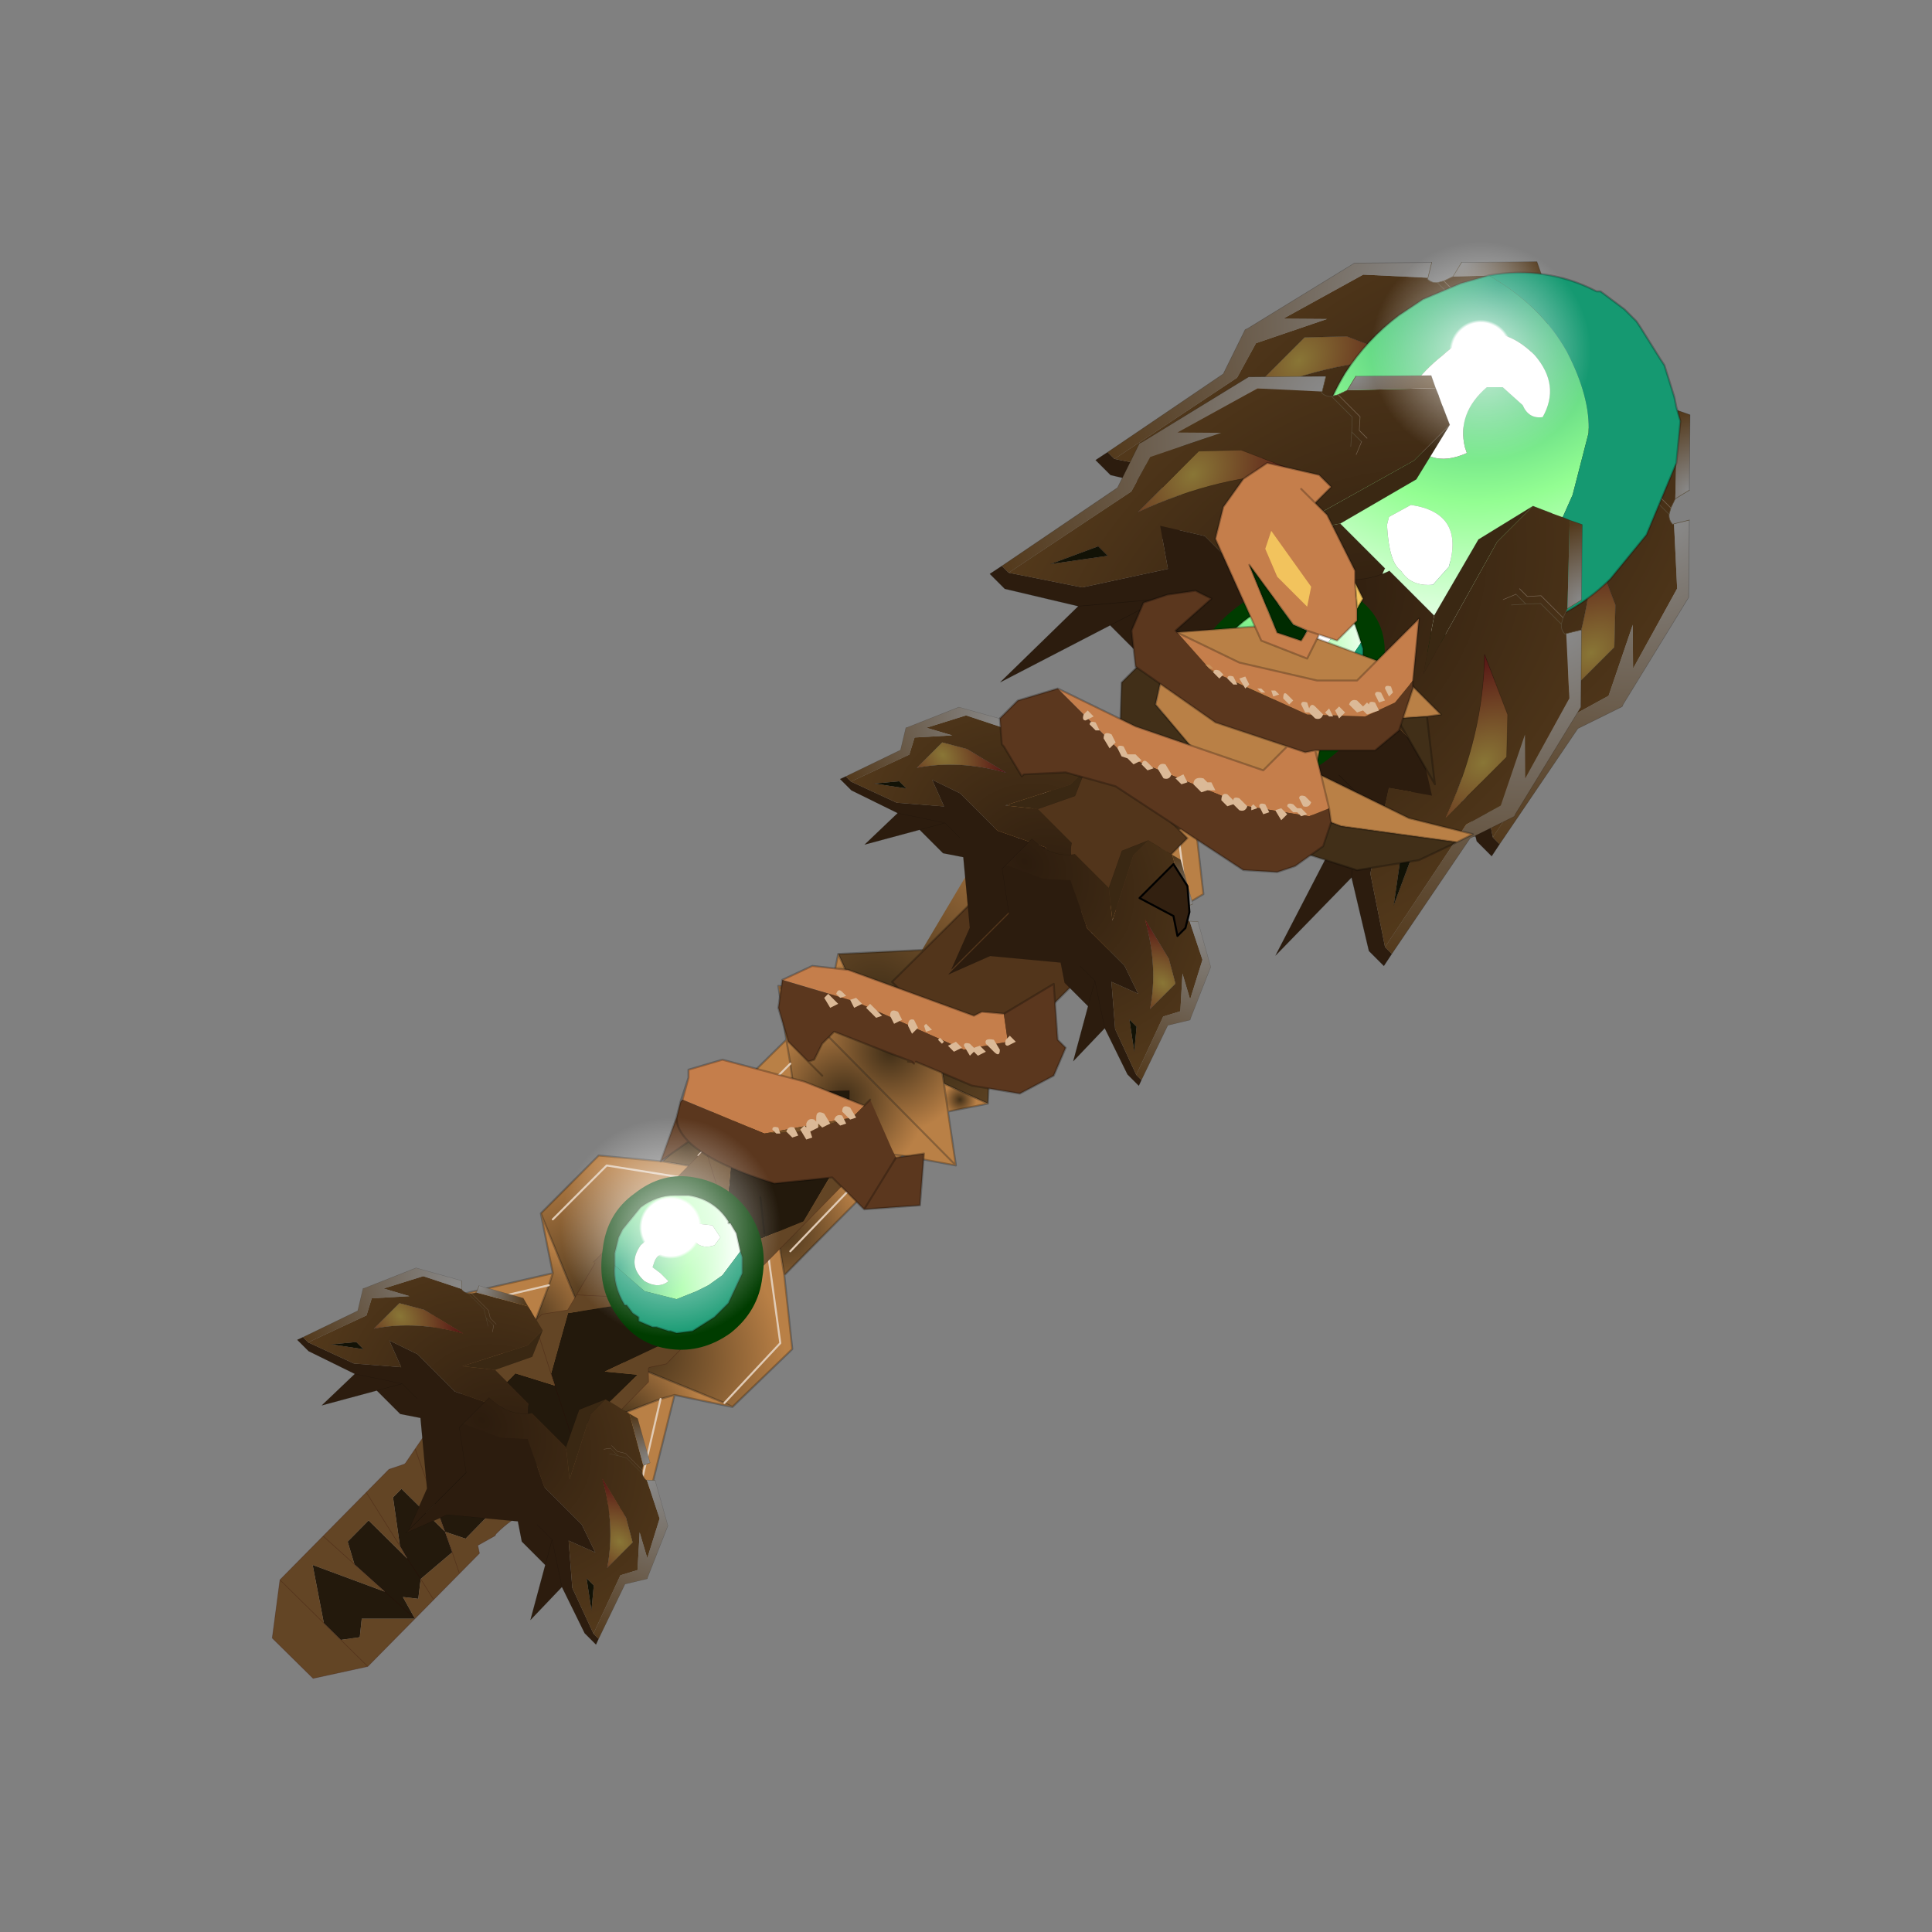<?xml version="1.0" encoding="UTF-8" standalone="no"?>
<svg xmlns:xlink="http://www.w3.org/1999/xlink" height="440.0px" width="440.0px" xmlns="http://www.w3.org/2000/svg">
  <rect width="100%" height="100%" fill="#808080" stroke="none"/>
  <g transform="matrix(10.0, 0.0, 0.0, 10.0, 0.0, 0.0)">
    <use height="44.0" transform="matrix(0.909, 0.0, 0.0, 0.909, 2.0, 2.0)" width="44.0" xlink:href="#sprite0"/>
  </g>
  <defs>
    <g id="sprite0" transform="matrix(1.0, 0.0, 0.0, 1.0, 0.0, 0.0)">
      <use height="44.0" transform="matrix(1.0, 0.0, 0.0, 1.0, 0.0, 0.0)" width="44.0" xlink:href="#shape0"/>
      <use height="62.75" transform="matrix(0.137, 0.137, -0.166, 0.166, 32.926, 10.195)" width="10.1" xlink:href="#shape1"/>
      <use height="45.7" transform="matrix(0.17, 0.17, -0.227, 0.227, 33.264, 1.314)" width="34.35" xlink:href="#shape2"/>
      <use height="45.7" transform="matrix(-0.17, -0.17, -0.227, 0.227, 43.186, 11.236)" width="34.35" xlink:href="#shape2"/>
      <use height="13.3" transform="matrix(0.308, 0.308, -0.308, 0.308, 33.151, 8.542)" width="9.95" xlink:href="#shape3"/>
      <use height="9.15" transform="matrix(1.0, 0.0, 0.0, 1.0, 30.7, 4.65)" width="9.2" xlink:href="#shape4"/>
      <use height="62.75" transform="matrix(0.137, 0.137, -0.166, 0.166, 30.275, 12.946)" width="10.1" xlink:href="#shape1"/>
      <use height="45.7" transform="matrix(0.17, 0.17, -0.227, 0.227, 30.614, 4.165)" width="34.35" xlink:href="#shape2"/>
      <use height="45.7" transform="matrix(-0.17, -0.17, -0.227, 0.227, 40.485, 13.986)" width="34.35" xlink:href="#shape2"/>
      <use height="12.35" transform="matrix(1.0, 0.0, 0.0, 1.0, 20.15, 12.35)" width="12.35" xlink:href="#shape5"/>
      <use height="62.75" transform="matrix(0.218, 0.215, -0.223, 0.226, 17.981, 24.036)" width="10.1" xlink:href="#shape1"/>
      <use height="4.35" transform="matrix(1.0, 0.0, 0.0, 1.0, 12.85, 27.25)" width="4.1" xlink:href="#shape6"/>
      <use height="45.7" transform="matrix(0.129, 0.129, -0.095, 0.095, 22.201, 13.965)" width="34.35" xlink:href="#shape2"/>
      <use height="45.7" transform="matrix(-0.129, -0.129, -0.095, 0.095, 29.685, 21.649)" width="34.35" xlink:href="#shape2"/>
      <use height="22.85" transform="matrix(1.0, 0.0, 0.0, 1.0, 12.7, 8.75)" width="22.85" xlink:href="#shape7"/>
      <use height="45.7" transform="matrix(0.129, 0.129, -0.095, 0.095, 8.601, 28.015)" width="34.35" xlink:href="#shape2"/>
      <use height="45.7" transform="matrix(-0.129, -0.129, -0.095, 0.095, 16.085, 35.649)" width="34.35" xlink:href="#shape2"/>
      <use height="28.05" transform="matrix(1.0, 0.0, 0.0, 1.0, 11.6, 3.55)" width="26.25" xlink:href="#shape8"/>
    </g>
    <g id="shape0" transform="matrix(1.0, 0.0, 0.0, 1.0, 0.0, 0.0)">
      <path d="M44.0 44.0 L0.0 44.0 0.0 0.0 44.0 0.0 44.0 44.0" fill="#43adca" fill-opacity="0.0" fill-rule="evenodd" stroke="none"/>
      <path d="M33.6 10.6 Q34.4 11.45 34.55 12.55 34.65 13.6 33.9 14.35 L32.9 14.9 32.15 14.95 Q31.05 14.8 30.2 14.0 29.4 13.15 29.25 12.05 L29.3 11.35 Q29.45 10.7 29.85 10.3 30.6 9.55 31.7 9.65 32.75 9.8 33.6 10.6" fill="url(#gradient0)" fill-rule="evenodd" stroke="none"/>
      <path d="M30.05 16.5 L32.35 17.4 33.65 16.25 34.8 18.75 31.0 18.3 30.05 16.5" fill="url(#gradient1)" fill-rule="evenodd" stroke="none"/>
      <path d="M33.65 16.25 L32.35 17.4 30.05 16.5 31.45 15.1 33.65 16.25" fill="url(#gradient2)" fill-rule="evenodd" stroke="none"/>
      <path d="M26.9 16.65 L26.8 16.35 26.85 15.95 27.0 15.75 Q27.2 15.45 27.6 15.55 28.0 15.6 28.3 15.95 L28.7 16.65 Q28.8 17.05 28.55 17.3 L28.3 17.45 27.9 17.5 27.6 17.35 27.2 17.05 26.9 16.65" fill="url(#gradient3)" fill-rule="evenodd" stroke="none"/>
      <path d="M20.65 23.6 L27.0 17.25 27.35 17.65 27.7 18.0 27.95 20.2 22.65 23.35 22.55 25.45 21.45 24.95 21.35 24.3 20.65 23.6 M22.65 22.8 L27.45 19.7 27.25 18.2 27.45 19.7 22.65 22.8" fill="url(#gradient4)" fill-rule="evenodd" stroke="none"/>
      <path d="M27.0 17.25 L26.65 16.9 26.9 16.65 27.2 17.05 27.6 17.35 27.35 17.65 27.0 17.25" fill="url(#gradient5)" fill-rule="evenodd" stroke="none"/>
      <path d="M25.2 16.45 L26.25 16.55 26.65 16.9 27.0 17.25 20.65 23.6 20.0 22.9 19.3 22.8 18.8 21.7 20.9 21.6 24.05 16.3 25.2 16.45 M26.25 17.0 L24.4 16.9 21.65 21.7 24.4 16.9 26.25 17.0" fill="url(#gradient6)" fill-rule="evenodd" stroke="none"/>
      <path d="M19.3 22.8 L20.0 22.9 20.65 23.6 21.35 24.3 21.45 24.95 21.55 25.65 21.75 27.0 17.3 22.5 18.6 22.7 19.3 22.8" fill="url(#gradient7)" fill-rule="evenodd" stroke="none"/>
      <path d="M18.8 21.7 L19.3 22.8 18.6 22.7 18.8 21.7" fill="url(#gradient8)" fill-rule="evenodd" stroke="none"/>
      <path d="M21.75 27.0 L20.4 26.75 19.95 26.7 19.05 26.55 18.45 25.95 17.7 25.2 17.6 24.45 17.5 23.85 17.3 22.5 21.75 27.0" fill="url(#gradient9)" fill-rule="evenodd" stroke="none"/>
      <path d="M14.4 26.9 L17.5 23.85 17.6 24.45 17.7 25.2 18.45 25.95 17.05 27.35 14.4 26.9 M15.3 26.75 L17.6 24.45 15.3 26.75" fill="url(#gradient10)" fill-rule="evenodd" stroke="none"/>
      <path d="M22.55 25.45 L21.55 25.65 21.45 24.95 22.55 25.45" fill="url(#gradient11)" fill-rule="evenodd" stroke="none"/>
      <path d="M20.4 26.75 L17.45 29.75 17.05 27.35 18.45 25.95 19.05 26.55 19.95 26.7 20.4 26.75 M17.6 29.15 L19.95 26.7 17.6 29.15" fill="url(#gradient12)" fill-rule="evenodd" stroke="none"/>
      <path d="M17.45 29.75 L17.65 31.6 16.15 33.05 15.95 32.95 12.75 31.65 16.75 27.6 17.05 27.35 17.45 29.75 M16.85 27.8 L17.35 31.45 15.95 32.95 17.35 31.45 16.85 27.8" fill="url(#gradient13)" fill-rule="evenodd" stroke="none"/>
      <path d="M11.35 28.2 L12.8 26.75 14.4 26.9 17.05 27.35 16.75 27.6 12.75 31.65 11.35 28.2 M11.65 28.35 L13.0 27.0 16.75 27.6 13.0 27.0 11.65 28.35" fill="url(#gradient14)" fill-rule="evenodd" stroke="none"/>
      <path d="M16.15 33.05 L14.7 32.75 14.35 32.85 10.85 34.2 10.5 33.85 12.75 31.65 15.95 32.95 16.15 33.05" fill="url(#gradient15)" fill-rule="evenodd" stroke="none"/>
      <path d="M14.7 32.75 L13.95 35.75 11.85 35.2 10.85 34.2 14.35 32.85 14.7 32.75 M13.75 35.45 L14.35 32.85 13.75 35.45" fill="url(#gradient16)" fill-rule="evenodd" stroke="none"/>
      <path d="M10.5 33.85 L10.2 33.55 11.55 30.0 11.65 29.7 11.35 28.2 12.75 31.65 10.5 33.85" fill="url(#gradient17)" fill-rule="evenodd" stroke="none"/>
      <path d="M13.95 35.75 L12.4 35.75 11.85 35.2 13.95 35.75" fill="url(#gradient18)" fill-rule="evenodd" stroke="none"/>
      <path d="M10.2 33.55 L9.2 32.55 8.6 30.4 11.65 29.7 11.55 30.0 10.2 33.55 M9.0 30.6 L11.55 30.0 9.0 30.6" fill="url(#gradient19)" fill-rule="evenodd" stroke="none"/>
      <path d="M9.2 32.55 L8.65 32.0 8.6 30.4 9.2 32.55" fill="url(#gradient20)" fill-rule="evenodd" stroke="none"/>
      <path d="M33.6 10.6 Q34.4 11.45 34.55 12.55 34.65 13.6 33.9 14.35 L32.9 14.9 32.15 14.95 Q31.05 14.8 30.2 14.0 29.4 13.15 29.25 12.05 L29.3 11.35 Q29.45 10.7 29.85 10.3 30.6 9.55 31.7 9.65 32.75 9.8 33.6 10.6 M26.65 16.9 L26.25 16.55 25.2 16.45 M20.9 21.6 L18.8 21.7 19.3 22.8 20.0 22.9 20.65 23.6 27.0 17.25 26.65 16.9 26.9 16.65 26.8 16.35 26.85 15.95 27.0 15.75 Q27.2 15.45 27.6 15.55 28.0 15.6 28.3 15.95 L28.7 16.65 Q28.8 17.05 28.55 17.3 L28.3 17.45 27.9 17.5 27.6 17.35 27.35 17.65 27.7 18.0 27.95 20.2 22.65 23.35 22.55 25.45 21.55 25.65 21.75 27.0 20.4 26.75 17.45 29.75 17.65 31.6 16.15 33.05 14.7 32.75 13.95 35.75 12.4 35.75 M8.65 32.0 L8.6 30.4 11.65 29.7 11.35 28.2 12.8 26.75 14.4 26.9 17.5 23.85 17.3 22.5 18.6 22.7 18.8 21.7 M27.6 17.35 L27.2 17.05 26.9 16.65 M27.0 17.25 L27.35 17.65 M30.05 16.5 L32.35 17.4 33.65 16.25 31.45 15.1 30.05 16.5 31.0 18.3 34.8 18.75 33.65 16.25 M18.6 22.7 L19.3 22.8 M18.45 25.95 L17.7 25.2 17.6 24.45 M17.05 27.35 L16.75 27.6 12.75 31.65 15.95 32.95 16.15 33.05 M18.45 25.95 L19.05 26.55 19.95 26.7 20.4 26.75 M17.5 23.85 L17.6 24.45 M21.45 24.95 L22.55 25.45 M21.45 24.95 L21.35 24.3 20.65 23.6 M21.55 25.65 L21.45 24.95 M17.3 22.5 L21.75 27.0 M17.45 29.75 L17.05 27.35 14.4 26.9 M14.7 32.75 L14.35 32.85 M11.65 29.7 L11.55 30.0 10.2 33.55 M9.2 32.55 L8.6 30.4 M11.85 35.2 L13.95 35.75 M10.85 34.2 L14.35 32.85 M10.5 33.85 L12.75 31.65 11.35 28.2" fill="none" stroke="#000000" stroke-linecap="round" stroke-linejoin="round" stroke-opacity="0.251" stroke-width="0.05"/>
      <path d="M21.65 21.7 L24.4 16.9 26.25 17.0 M27.25 18.2 L27.45 19.7 22.65 22.8 M17.6 24.45 L15.3 26.75 M15.95 32.95 L17.35 31.45 16.85 27.8 M19.95 26.7 L17.6 29.15 M16.75 27.6 L13.0 27.0 11.65 28.35 M14.35 32.85 L13.75 35.45 M11.55 30.0 L9.0 30.6" fill="none" stroke="#e1cbb5" stroke-linecap="round" stroke-linejoin="round" stroke-width="0.05"/>
    </g>
    <radialGradient cx="0" cy="0" gradientTransform="matrix(0.004, 0.004, -0.003, 0.003, 32.7, 11.2)" gradientUnits="userSpaceOnUse" id="gradient0" r="819.2" spreadMethod="pad">
      <stop offset="0.0" stop-color="#412f18"/>
      <stop offset="0.596" stop-color="#b98046"/>
    </radialGradient>
    <radialGradient cx="0" cy="0" gradientTransform="matrix(0.002, 0.002, -0.002, 0.002, 32.55, 17.5)" gradientUnits="userSpaceOnUse" id="gradient1" r="819.2" spreadMethod="pad">
      <stop offset="0.0" stop-color="#412f18"/>
      <stop offset="0.596" stop-color="#b98046"/>
    </radialGradient>
    <radialGradient cx="0" cy="0" gradientTransform="matrix(0.002, 0.002, -0.002, 0.002, 31.85, 16.35)" gradientUnits="userSpaceOnUse" id="gradient2" r="819.2" spreadMethod="pad">
      <stop offset="0.0" stop-color="#412f18"/>
      <stop offset="0.596" stop-color="#b98046"/>
    </radialGradient>
    <radialGradient cx="0" cy="0" gradientTransform="matrix(0.002, 0.002, -0.001, 0.001, 28.05, 17.05)" gradientUnits="userSpaceOnUse" id="gradient3" r="819.2" spreadMethod="pad">
      <stop offset="0.0" stop-color="#412f18"/>
      <stop offset="0.596" stop-color="#b98046"/>
    </radialGradient>
    <radialGradient cx="0" cy="0" gradientTransform="matrix(0.011, 0.011, -0.008, 0.008, 21.35, 24.35)" gradientUnits="userSpaceOnUse" id="gradient4" r="819.2" spreadMethod="pad">
      <stop offset="0.0" stop-color="#412f18"/>
      <stop offset="0.596" stop-color="#b98046"/>
    </radialGradient>
    <radialGradient cx="0" cy="0" gradientTransform="matrix(5.0E-4, 5.0E-4, -5.0E-4, 5.0E-4, 27.1, 17.15)" gradientUnits="userSpaceOnUse" id="gradient5" r="819.2" spreadMethod="pad">
      <stop offset="0.0" stop-color="#412f18"/>
      <stop offset="0.596" stop-color="#b98046"/>
    </radialGradient>
    <radialGradient cx="0" cy="0" gradientTransform="matrix(0.011, 0.011, -0.008, 0.008, 20.0, 22.9)" gradientUnits="userSpaceOnUse" id="gradient6" r="819.2" spreadMethod="pad">
      <stop offset="0.0" stop-color="#412f18"/>
      <stop offset="0.596" stop-color="#b98046"/>
    </radialGradient>
    <radialGradient cx="0" cy="0" gradientTransform="matrix(0.003, 0.003, -0.003, 0.003, 20.1, 24.15)" gradientUnits="userSpaceOnUse" id="gradient7" r="819.2" spreadMethod="pad">
      <stop offset="0.0" stop-color="#412f18"/>
      <stop offset="0.596" stop-color="#b98046"/>
    </radialGradient>
    <radialGradient cx="0" cy="0" gradientTransform="matrix(6.0E-4, 6.0E-4, -6.0E-4, 6.0E-4, 18.9, 22.4)" gradientUnits="userSpaceOnUse" id="gradient8" r="819.2" spreadMethod="pad">
      <stop offset="0.0" stop-color="#412f18"/>
      <stop offset="0.596" stop-color="#b98046"/>
    </radialGradient>
    <radialGradient cx="0" cy="0" gradientTransform="matrix(0.003, 0.003, -0.003, 0.003, 18.95, 25.3)" gradientUnits="userSpaceOnUse" id="gradient9" r="819.2" spreadMethod="pad">
      <stop offset="0.0" stop-color="#412f18"/>
      <stop offset="0.596" stop-color="#b98046"/>
    </radialGradient>
    <radialGradient cx="0" cy="0" gradientTransform="matrix(0.004, 0.004, -0.003, 0.003, 14.95, 26.4)" gradientUnits="userSpaceOnUse" id="gradient10" r="819.2" spreadMethod="pad">
      <stop offset="0.0" stop-color="#412f18"/>
      <stop offset="0.596" stop-color="#b98046"/>
    </radialGradient>
    <radialGradient cx="0" cy="0" gradientTransform="matrix(6.0E-4, 6.0E-4, -6.0E-4, 6.0E-4, 21.85, 25.35)" gradientUnits="userSpaceOnUse" id="gradient11" r="819.2" spreadMethod="pad">
      <stop offset="0.0" stop-color="#412f18"/>
      <stop offset="0.596" stop-color="#b98046"/>
    </radialGradient>
    <radialGradient cx="0" cy="0" gradientTransform="matrix(0.004, 0.004, -0.003, 0.003, 17.2, 28.5)" gradientUnits="userSpaceOnUse" id="gradient12" r="819.2" spreadMethod="pad">
      <stop offset="0.0" stop-color="#412f18"/>
      <stop offset="0.596" stop-color="#b98046"/>
    </radialGradient>
    <radialGradient cx="0" cy="0" gradientTransform="matrix(0.006, 0.006, -0.005, 0.005, 13.7, 31.45)" gradientUnits="userSpaceOnUse" id="gradient13" r="819.2" spreadMethod="pad">
      <stop offset="0.0" stop-color="#412f18"/>
      <stop offset="0.596" stop-color="#b98046"/>
    </radialGradient>
    <radialGradient cx="0" cy="0" gradientTransform="matrix(0.006, 0.006, -0.005, 0.005, 12.95, 30.7)" gradientUnits="userSpaceOnUse" id="gradient14" r="819.2" spreadMethod="pad">
      <stop offset="0.0" stop-color="#412f18"/>
      <stop offset="0.596" stop-color="#b98046"/>
    </radialGradient>
    <radialGradient cx="0" cy="0" gradientTransform="matrix(0.003, 0.003, -0.003, 0.003, 13.35, 33.45)" gradientUnits="userSpaceOnUse" id="gradient15" r="819.2" spreadMethod="pad">
      <stop offset="0.0" stop-color="#412f18"/>
      <stop offset="0.596" stop-color="#b98046"/>
    </radialGradient>
    <radialGradient cx="0" cy="0" gradientTransform="matrix(0.005, 0.005, -0.004, 0.004, 10.8, 34.55)" gradientUnits="userSpaceOnUse" id="gradient16" r="819.2" spreadMethod="pad">
      <stop offset="0.0" stop-color="#412f18"/>
      <stop offset="0.596" stop-color="#b98046"/>
    </radialGradient>
    <radialGradient cx="0" cy="0" gradientTransform="matrix(0.003, 0.003, -0.003, 0.003, 10.9, 31.0)" gradientUnits="userSpaceOnUse" id="gradient17" r="819.2" spreadMethod="pad">
      <stop offset="0.0" stop-color="#412f18"/>
      <stop offset="0.596" stop-color="#b98046"/>
    </radialGradient>
    <radialGradient cx="0" cy="0" gradientTransform="matrix(0.001, 0.001, -0.001, 0.001, 12.9, 35.5)" gradientUnits="userSpaceOnUse" id="gradient18" r="819.2" spreadMethod="pad">
      <stop offset="0.0" stop-color="#412f18"/>
      <stop offset="0.596" stop-color="#b98046"/>
    </radialGradient>
    <radialGradient cx="0" cy="0" gradientTransform="matrix(0.005, 0.005, -0.004, 0.004, 9.45, 33.5)" gradientUnits="userSpaceOnUse" id="gradient19" r="819.2" spreadMethod="pad">
      <stop offset="0.0" stop-color="#412f18"/>
      <stop offset="0.596" stop-color="#b98046"/>
    </radialGradient>
    <radialGradient cx="0" cy="0" gradientTransform="matrix(0.001, 0.001, -0.001, 0.001, 8.9, 31.45)" gradientUnits="userSpaceOnUse" id="gradient20" r="819.2" spreadMethod="pad">
      <stop offset="0.0" stop-color="#412f18"/>
      <stop offset="0.596" stop-color="#b98046"/>
    </radialGradient>
    <g id="shape1" transform="matrix(1.0, 0.0, 0.0, 1.0, 5.05, 31.35)">
      <path d="M-4.9 -7.55 L-5.05 -7.5 -5.05 -7.55 -4.9 -7.55" fill="#866f1f" fill-rule="evenodd" stroke="none"/>
      <path d="M1.15 -30.2 L3.1 -28.25 4.85 -21.45 2.5 -16.2 1.25 -16.85 0.0 -17.5 1.25 -16.85 4.2 -11.85 3.4 -11.15 4.75 -9.5 1.9 -2.0 4.0 -3.65 3.85 3.55 5.05 4.15 0.15 5.85 3.35 5.9 3.4 15.1 1.8 15.85 3.4 16.6 3.1 19.85 4.1 21.1 3.1 21.85 5.05 22.4 1.75 22.55 5.05 22.4 1.95 25.35 2.9 26.5 1.95 27.7 0.0 27.7 -4.0 25.05 1.75 22.55 -1.6 22.7 -3.3 21.8 -3.3 19.45 1.15 19.45 0.0 19.15 -3.2 16.8 -3.2 15.85 1.8 15.85 -1.45 14.35 -3.75 11.7 -3.75 9.15 -1.7 6.5 -3.2 5.25 -3.2 3.05 -0.2 1.55 -1.1 1.1 -3.6 -3.25 0.75 -8.95 -2.85 -7.55 -2.85 -17.5 0.0 -17.5 -3.5 -21.65 -4.1 -27.2 0.0 -31.35 1.15 -30.2 M3.4 -11.15 L0.75 -8.95 3.4 -11.15 M1.15 19.45 L3.1 19.85 1.15 19.45 M0.15 5.85 L-1.7 6.5 0.15 5.85 M3.85 3.55 L-0.2 1.55 3.85 3.55" fill="#23190c" fill-rule="evenodd" stroke="none"/>
      <path d="M3.1 -28.25 L5.05 -26.3 5.05 -14.85 5.05 -12.6 5.05 -5.85 4.25 -4.7 4.25 -4.6 5.05 -3.85 5.05 4.15 5.05 11.5 Q4.9 12.25 4.9 13.15 L4.95 13.3 4.5 14.8 5.05 15.15 5.05 17.4 5.05 20.3 5.05 22.4 5.05 27.7 2.55 31.4 -2.15 31.4 -5.05 27.7 -5.05 22.85 -5.05 18.0 -5.05 15.45 -4.45 14.3 -4.45 14.15 -4.7 12.85 -5.05 10.95 -5.05 7.6 -5.05 -0.9 -5.05 -1.75 -3.8 -3.4 -4.15 -4.75 -4.9 -7.55 -5.05 -7.55 -5.05 -10.35 -5.05 -20.1 -5.05 -26.3 -4.1 -27.2 -3.5 -21.65 0.0 -17.5 -2.85 -17.5 -2.85 -7.55 0.75 -8.95 -3.6 -3.25 -1.1 1.1 -5.05 -0.9 -1.1 1.1 -0.2 1.55 -3.2 3.05 -3.2 5.25 -1.7 6.5 -5.05 7.6 -1.7 6.5 -3.75 9.15 -3.75 11.7 -1.45 14.35 1.8 15.85 3.4 15.1 3.35 5.9 0.15 5.85 5.05 4.15 3.85 3.55 4.0 -3.65 1.9 -2.0 4.75 -9.5 3.4 -11.15 4.2 -11.85 1.25 -16.85 2.5 -16.2 5.05 -14.85 2.5 -16.2 4.85 -21.45 3.1 -28.25 M3.4 16.6 L1.8 15.85 -3.2 15.85 -3.2 16.8 0.0 19.15 1.15 19.45 -3.3 19.45 -3.3 21.8 -1.6 22.7 1.75 22.55 -4.0 25.05 0.0 27.7 1.95 27.7 2.9 26.5 1.95 25.35 5.05 22.4 3.1 21.85 4.1 21.1 3.1 19.85 3.4 16.6 5.05 17.4 3.4 16.6 M4.2 -11.85 L5.05 -12.6 4.2 -11.85 M-5.05 18.0 L0.0 19.15 -5.05 18.0 M3.1 19.85 L5.05 20.3 3.1 19.85 M-5.05 27.7 L0.0 27.7 -5.05 27.7 M0.0 -17.5 L-5.05 -20.1 0.0 -17.5 M5.05 27.7 L1.95 27.7 5.05 27.7 M-1.6 22.7 L-5.05 22.85 -1.6 22.7 M-4.7 12.85 L-1.45 14.35 -4.7 12.85 M-4.15 -4.75 L0.75 -8.95 -4.15 -4.75" fill="#634525" fill-rule="evenodd" stroke="none"/>
      <path d="M-5.05 -10.35 L-5.05 -20.1 -5.05 -26.3 -4.1 -27.2 0.0 -31.35 1.15 -30.2" fill="none" stroke="#2a0000" stroke-linecap="round" stroke-linejoin="round" stroke-opacity="0.251" stroke-width="0.05"/>
      <path d="M1.15 -30.2 L3.1 -28.25 5.05 -26.3 5.05 -14.85 5.05 -12.6 5.05 -5.85 4.25 -4.7 4.25 -4.6 5.05 -3.85 5.05 4.15 5.05 11.5 Q4.9 12.25 4.9 13.15 L4.95 13.3 4.5 14.8 5.05 15.15 5.05 17.4 5.05 20.3 5.05 22.4 5.05 27.7 2.55 31.4 -2.15 31.4 -5.05 27.7 -5.05 22.85 -5.05 18.0 -5.05 15.45 -4.45 14.3 -4.45 14.15 -4.7 12.85 -5.05 10.95 -5.05 7.6 -5.05 -0.9 -5.05 -1.75 -3.8 -3.4 -4.15 -4.75 -4.9 -7.55 -5.05 -7.5 -5.05 -7.55 -5.05 -10.35 M2.5 -16.2 L5.05 -14.85 M1.25 -16.85 L2.5 -16.2 M1.25 -16.85 L0.0 -17.5 M0.75 -8.95 L3.4 -11.15 4.2 -11.85 M3.85 3.55 L5.05 4.15 0.15 5.85 M1.8 15.85 L3.4 16.6 5.05 17.4 M5.05 -12.6 L4.2 -11.85 M1.15 19.45 L0.0 19.15 -5.05 18.0 M3.1 19.85 L1.15 19.45 M-1.6 22.7 L1.75 22.55 5.05 22.4 M5.05 20.3 L3.1 19.85 M1.95 27.7 L0.0 27.7 -5.05 27.7 M1.95 27.7 L5.05 27.7 M-5.05 -20.1 L0.0 -17.5 M-1.7 6.5 L0.15 5.85 M-1.1 1.1 L-0.2 1.55 3.85 3.55 M-1.7 6.5 L-5.05 7.6 M1.8 15.85 L-1.45 14.35 -4.7 12.85 M-5.05 22.85 L-1.6 22.7 M0.75 -8.95 L-4.15 -4.75 M-5.05 -0.9 L-1.1 1.1" fill="none" stroke="#2a0000" stroke-linecap="round" stroke-linejoin="round" stroke-opacity="0.251" stroke-width="0.05"/>
    </g>
    <g id="shape2" transform="matrix(1.0, 0.0, 0.0, 1.0, 17.15, 22.85)">
      <path d="M5.75 -21.15 L7.3 -16.3 4.95 -9.65 1.45 -5.85 5.75 -17.2 5.75 -21.15" fill="#3a2813" fill-rule="evenodd" stroke="none"/>
      <path d="M-11.2 4.95 L-9.8 4.95 -13.4 8.55 -11.2 4.95" fill="#121206" fill-rule="evenodd" stroke="none"/>
      <path d="M17.2 0.85 L17.2 1.85 12.15 6.9 12.15 22.85 9.9 14.95 2.4 6.5 0.05 8.65 -4.5 8.65 -8.4 17.85 -8.25 9.35 -14.95 12.45 -17.15 12.45 -16.85 11.35 -15.85 11.35 -9.35 8.1 -4.4 2.35 -8.15 0.4 -4.1 -1.5 3.15 -1.5 9.45 -5.65 12.2 -2.25 17.2 0.85 M-4.5 8.65 L-2.7 4.4 -8.25 9.35 -2.7 4.4 0.2 4.4 -2.7 4.4 -4.5 8.65" fill="#2c1c0e" fill-rule="evenodd" stroke="none"/>
      <path d="M2.8 -22.15 L2.0 -22.4 2.8 -22.15" fill="#898989" fill-rule="evenodd" stroke="none"/>
      <path d="M2.0 -22.4 L2.8 -22.15 3.8 -21.8 5.75 -21.15 5.75 -17.2 1.45 -5.85 4.95 -9.65 11.55 -9.65 Q12.0 -8.65 12.85 -7.8 14.6 -6.05 17.2 -6.0 L17.2 0.85 12.2 -2.25 9.45 -5.65 3.15 -1.5 -4.1 -1.5 -8.15 0.4 -4.4 2.35 -9.35 8.1 -15.85 11.35 -12.8 0.1 -13.95 -2.85 -10.5 -8.1 -13.75 -5.7 -11.1 -12.55 -6.1 -15.95 -6.05 -15.85 Q-5.45 -15.85 -5.05 -16.2 L-4.7 -16.65 -4.35 -17.4 2.0 -22.4 M1.05 -14.35 L0.5 -15.35 1.05 -14.35 M0.65 -15.85 L-0.5 -15.85 -1.45 -16.65 -4.7 -16.65 -1.45 -16.65 -0.5 -15.85 0.65 -15.85 M0.5 -15.35 L-0.95 -15.35 -2.0 -16.2 -5.05 -16.2 -2.0 -16.2 -0.95 -15.35 0.5 -15.35 M-1.6 -10.3 L-7.75 -8.25 -10.8 -5.85 -10.8 0.9 Q-7.55 -5.75 -1.6 -10.3 M-11.2 4.95 L-13.4 8.55 -9.8 4.95 -11.2 4.95 M0.05 -14.5 L-0.95 -15.35 0.05 -14.5" fill="url(#gradient21)" fill-rule="evenodd" stroke="none"/>
      <path d="M-4.75 -18.65 L0.75 -22.85 2.0 -22.4 -4.35 -17.4 -4.75 -18.65" fill="url(#gradient22)" fill-rule="evenodd" stroke="none"/>
      <path d="M-16.85 11.35 L-14.1 0.65 -15.75 -3.0 -15.65 -3.2 -12.6 -12.7 -6.95 -17.0 -6.1 -15.95 -11.1 -12.55 -13.75 -5.7 -10.5 -8.1 -13.95 -2.85 -12.8 0.1 -15.85 11.35 -16.85 11.35" fill="url(#gradient23)" fill-rule="evenodd" stroke="none"/>
      <path d="M-1.6 -10.3 Q-7.55 -5.75 -10.8 0.9 L-10.8 -5.85 -7.75 -8.25 -1.6 -10.3" fill="url(#gradient24)" fill-rule="evenodd" stroke="none"/>
      <path d="M-4.75 -18.65 L-4.35 -17.4 M-6.95 -17.0 L-6.1 -15.95 -6.05 -15.85 Q-5.45 -15.85 -5.05 -16.2 L-4.7 -16.65 -4.35 -17.4 M-5.05 -16.2 L-2.0 -16.2 -0.95 -15.35 0.5 -15.35 M-0.95 -15.35 L0.05 -14.5" fill="none" stroke="#584b36" stroke-linecap="round" stroke-linejoin="round" stroke-width="0.05"/>
      <path d="M0.5 -15.35 L1.05 -14.35 M-4.7 -16.65 L-1.45 -16.65 -0.5 -15.85 0.65 -15.85" fill="none" stroke="#766350" stroke-linecap="round" stroke-linejoin="round" stroke-width="0.05"/>
      <path d="M2.8 -22.15 L2.0 -22.4 0.75 -22.85 -4.75 -18.65 M3.8 -21.8 L5.75 -21.15 7.3 -16.3 4.95 -9.65 11.55 -9.65 M17.2 -6.0 L17.2 0.85 17.2 1.85 12.15 6.9 12.15 22.85 9.9 14.95 2.4 6.5 0.05 8.65 -4.5 8.65 -8.4 17.85 -8.25 9.35 -14.95 12.45 -17.15 12.45 -16.85 11.35 -14.1 0.65 -15.75 -3.0 -15.65 -3.2 -12.6 -12.7 -6.95 -17.0 M-1.6 -10.3 Q-7.55 -5.75 -10.8 0.9 L-10.8 -5.85 -7.75 -8.25 -1.6 -10.3 M-8.25 9.35 L-2.7 4.4 0.2 4.4 M-2.7 4.4 L-4.5 8.65 M-11.2 4.95 L-9.8 4.95 -13.4 8.55 -11.2 4.95" fill="none" stroke="#000000" stroke-linecap="round" stroke-linejoin="round" stroke-opacity="0.251" stroke-width="0.05"/>
      <path d="M11.55 -9.65 Q12.0 -8.65 12.85 -7.8 14.6 -6.05 17.2 -6.0" fill="none" stroke="#000000" stroke-linecap="round" stroke-linejoin="round" stroke-opacity="0.251" stroke-width="0.05"/>
    </g>
    <radialGradient cx="0" cy="0" gradientTransform="matrix(0.042, 0.0, 0.0, 0.042, 15.75, -2.05)" gradientUnits="userSpaceOnUse" id="gradient21" r="819.2" spreadMethod="pad">
      <stop offset="0.0" stop-color="#2c1c0e"/>
      <stop offset="1.0" stop-color="#53391b"/>
    </radialGradient>
    <radialGradient cx="0" cy="0" gradientTransform="matrix(0.009, 0.0, 0.0, 0.009, -4.75, -18.65)" gradientUnits="userSpaceOnUse" id="gradient22" r="819.2" spreadMethod="pad">
      <stop offset="0.0" stop-color="#898989"/>
      <stop offset="1.0" stop-color="#53391b"/>
    </radialGradient>
    <radialGradient cx="0" cy="0" gradientTransform="matrix(0.036, 0.0, 0.0, 0.036, -6.1, -15.95)" gradientUnits="userSpaceOnUse" id="gradient23" r="819.2" spreadMethod="pad">
      <stop offset="0.0" stop-color="#898989"/>
      <stop offset="1.0" stop-color="#53391b"/>
    </radialGradient>
    <radialGradient cx="0" cy="0" gradientTransform="matrix(0.012, 0.0, 0.0, 0.012, -9.5, -4.25)" gradientUnits="userSpaceOnUse" id="gradient24" r="819.2" spreadMethod="pad">
      <stop offset="0.0" stop-color="#897636"/>
      <stop offset="1.0" stop-color="#571414"/>
    </radialGradient>
    <g id="shape3" transform="matrix(1.0, 0.0, 0.0, 1.0, 4.55, 12.5)">
      <path d="M-3.1 -10.55 Q-1.65 -12.55 0.4 -12.5 2.45 -12.55 3.9 -10.55 5.4 -8.6 5.4 -5.85 5.4 -3.15 3.9 -1.15 2.45 0.8 0.4 0.8 -1.65 0.8 -3.1 -1.15 -4.55 -3.15 -4.55 -5.85 -4.55 -8.6 -3.1 -10.55" fill="#002000" fill-rule="evenodd" stroke="none"/>
      <path d="M-2.0 -1.6 L-2.45 -2.15 -3.0 -3.0 -3.3 -3.7 -3.6 -5.8 Q-3.6 -7.4 -3.0 -8.65 L-2.45 -9.5 Q-1.4 -10.95 0.2 -11.05 L0.3 -11.05 0.35 -11.05 1.05 -10.95 1.95 -10.55 Q2.55 -9.25 2.45 -8.15 L2.4 -6.85 2.3 -5.8 1.8 -4.1 Q1.5 -3.2 0.4 -2.45 -0.65 -1.65 -2.0 -1.6 M0.6 -9.7 L-0.2 -9.8 -1.0 -8.85 -1.0 -8.65 -0.8 -8.05 Q0.4 -7.55 0.75 -9.1 L0.6 -9.7 M-2.0 -6.25 L-2.0 -6.2 Q-2.3 -5.3 -1.95 -4.15 -1.5 -2.4 -0.15 -2.95 0.75 -3.35 0.75 -4.35 L0.25 -4.3 Q-0.1 -4.0 -0.4 -4.05 L-0.7 -4.35 Q-1.0 -5.3 -0.4 -6.0 L-0.3 -6.1 Q-0.9 -7.1 -1.7 -6.45 L-1.9 -6.3 -2.0 -6.25 -1.75 -6.75 -2.2 -6.05 -2.0 -6.25" fill="url(#gradient25)" fill-rule="evenodd" stroke="none"/>
      <path d="M1.95 -10.55 L2.3 -10.35 3.05 -9.5 Q3.75 -8.55 4.05 -7.35 L4.2 -5.8 3.9 -3.7 3.45 -2.7 3.2 -2.35 3.05 -2.15 2.5 -1.5 2.35 -1.35 1.55 -0.85 1.4 -0.8 1.05 -0.7 0.35 -0.6 0.3 -0.6 Q-1.0 -0.65 -2.0 -1.6 -0.65 -1.65 0.4 -2.45 1.5 -3.2 1.8 -4.1 L2.3 -5.8 2.4 -6.85 2.45 -8.15 Q2.55 -9.25 1.95 -10.55" fill="#0b523c" fill-rule="evenodd" stroke="none"/>
      <path d="M0.6 -9.7 L0.75 -9.1 Q0.4 -7.55 -0.8 -8.05 L-1.0 -8.65 -1.0 -8.85 -0.2 -9.8 0.6 -9.7 M-2.0 -6.25 L-1.9 -6.3 -1.7 -6.45 Q-0.9 -7.1 -0.3 -6.1 L-0.4 -6.0 Q-1.0 -5.3 -0.7 -4.35 L-0.4 -4.05 Q-0.1 -4.0 0.25 -4.3 L0.75 -4.35 Q0.75 -3.35 -0.15 -2.95 -1.5 -2.4 -1.95 -4.15 -2.3 -5.3 -2.0 -6.2 L-2.0 -6.25" fill="#898989" fill-rule="evenodd" stroke="none"/>
      <path d="M-2.0 -6.25 L-2.2 -6.05 -1.75 -6.75 -2.0 -6.25" fill="#427e4b" fill-rule="evenodd" stroke="none"/>
      <path d="M-2.0 -1.6 L-2.45 -2.15 -3.0 -3.0 -3.3 -3.7 -3.6 -5.8 Q-3.6 -7.4 -3.0 -8.65 L-2.45 -9.5 Q-1.4 -10.95 0.2 -11.05 L0.3 -11.05 0.35 -11.05 1.05 -10.95 1.95 -10.55 2.3 -10.35 3.05 -9.5 Q3.75 -8.55 4.05 -7.35 L4.2 -5.8 3.9 -3.7 3.45 -2.7 3.2 -2.35 3.05 -2.15 2.5 -1.5 2.35 -1.35 1.55 -0.85 1.4 -0.8 1.05 -0.7 0.35 -0.6 0.3 -0.6 Q-1.0 -0.65 -2.0 -1.6 Z" fill="none" stroke="#000000" stroke-linecap="round" stroke-linejoin="round" stroke-opacity="0.243" stroke-width="0.05"/>
    </g>
    <radialGradient cx="0" cy="0" gradientTransform="matrix(0.009, 0.0, 0.0, 0.013, -1.65, -1.6)" gradientUnits="userSpaceOnUse" id="gradient25" r="819.2" spreadMethod="pad">
      <stop offset="0.0" stop-color="#0b523c"/>
      <stop offset="0.604" stop-color="#4f884e"/>
      <stop offset="0.988" stop-color="#828982"/>
    </radialGradient>
    <g id="shape4" transform="matrix(1.0, 0.0, 0.0, 1.0, -30.7, -4.65)">
      <path d="M35.1 4.7 L34.4 4.9 33.45 5.3 32.85 5.7 Q32.05 6.3 31.5 7.15 30.75 8.4 30.7 9.7 L30.8 10.65 Q31.15 12.35 32.65 13.25 L32.7 13.3 32.8 13.3 33.5 13.6 34.6 13.8 Q35.85 13.05 36.3 12.15 L36.8 11.1 37.2 10.2 37.6 8.65 Q37.65 7.75 37.05 6.6 36.4 5.45 35.1 4.7 M33.7 12.45 Q33.15 12.5 32.9 12.1 32.6 11.9 32.55 10.95 L32.6 10.75 33.15 10.45 Q34.5 10.65 34.1 12.0 L33.7 12.45 M32.85 8.35 L32.85 8.3 Q33.0 7.45 33.95 6.7 35.15 5.6 36.25 6.7 36.9 7.45 36.45 8.25 36.1 8.3 35.95 7.95 L35.45 7.5 35.05 7.5 Q34.3 8.15 34.5 9.0 L34.55 9.15 Q33.55 9.6 33.05 8.65 L32.9 8.45 32.85 8.35 32.8 8.85 32.75 8.1 32.85 8.35" fill="url(#gradient26)" fill-rule="evenodd" stroke="none"/>
      <path d="M34.6 13.8 L35.0 13.75 36.15 13.5 Q37.3 13.15 38.15 12.3 L39.05 11.2 39.8 9.4 39.9 8.35 39.8 8.0 39.75 7.75 39.5 6.95 39.4 6.8 38.9 6.0 38.8 5.85 38.5 5.55 37.9 5.1 37.8 5.1 Q36.55 4.45 35.1 4.7 36.4 5.45 37.05 6.6 37.65 7.75 37.6 8.65 L37.2 10.2 36.8 11.1 36.3 12.15 Q35.85 13.05 34.6 13.8" fill="#159971" fill-rule="evenodd" stroke="none"/>
      <path d="M33.7 12.45 L34.1 12.0 Q34.5 10.65 33.15 10.45 L32.6 10.75 32.55 10.95 Q32.6 11.9 32.9 12.1 33.15 12.5 33.7 12.45 M32.85 8.35 L32.9 8.45 33.05 8.65 Q33.55 9.6 34.55 9.15 L34.5 9.0 Q34.3 8.15 35.05 7.5 L35.45 7.5 35.95 7.95 Q36.1 8.3 36.45 8.25 36.9 7.45 36.25 6.7 35.15 5.6 33.95 6.7 33.0 7.45 32.85 8.3 L32.85 8.35" fill="#ffffff" fill-rule="evenodd" stroke="none"/>
      <path d="M32.85 8.35 L32.75 8.1 32.8 8.85 32.85 8.35" fill="#7ceb8c" fill-rule="evenodd" stroke="none"/>
      <path d="M35.1 4.7 L34.4 4.9 33.45 5.3 32.85 5.7 Q32.05 6.3 31.5 7.15 30.75 8.4 30.7 9.7 L30.8 10.65 Q31.15 12.35 32.65 13.25 L32.7 13.3 32.8 13.3 33.5 13.6 34.6 13.8 35.0 13.75 36.15 13.5 Q37.3 13.15 38.15 12.3 L39.05 11.2 39.8 9.4 39.9 8.35 39.8 8.0 39.75 7.75 39.5 6.95 39.4 6.8 38.9 6.0 38.8 5.85 38.5 5.55 37.9 5.1 37.8 5.1 Q36.55 4.45 35.1 4.7 Z" fill="none" stroke="#000000" stroke-linecap="round" stroke-linejoin="round" stroke-opacity="0.243" stroke-width="0.05"/>
    </g>
    <radialGradient cx="0" cy="0" gradientTransform="matrix(0.009, 0.005, 0.006, -0.01, 35.4, 4.85)" gradientUnits="userSpaceOnUse" id="gradient26" r="819.2" spreadMethod="pad">
      <stop offset="0.0" stop-color="#159971"/>
      <stop offset="0.604" stop-color="#93fe92"/>
      <stop offset="0.988" stop-color="#f2fff2"/>
    </radialGradient>
    <g id="shape5" transform="matrix(1.0, 0.0, 0.0, 1.0, -20.15, -12.35)">
      <path d="M30.25 12.4 Q31.35 12.2 31.95 12.9 32.65 13.5 32.45 14.6 32.3 15.65 31.5 16.45 30.65 17.3 29.6 17.45 28.55 17.6 27.9 16.95 27.25 16.3 27.4 15.25 27.55 14.2 28.4 13.35 29.2 12.55 30.25 12.4" fill="#003c00" fill-rule="evenodd" stroke="none"/>
      <path d="M27.9 15.4 L27.9 15.1 28.0 14.7 28.15 14.35 28.7 13.6 Q29.2 13.1 29.75 12.95 L30.2 12.8 Q31.0 12.7 31.5 13.2 L31.55 13.25 31.75 13.45 31.9 13.9 31.3 14.8 30.85 15.15 30.55 15.45 29.85 15.85 28.9 15.9 Q28.35 15.85 27.9 15.4 M31.2 13.7 L31.0 13.5 30.5 13.5 30.35 13.55 30.3 13.8 Q30.5 14.3 31.05 13.95 L31.2 13.7 M29.35 13.95 L29.3 14.0 28.7 14.7 Q28.3 15.3 28.9 15.6 29.25 15.75 29.6 15.4 29.6 15.3 29.4 15.3 L29.15 15.15 29.15 14.95 Q29.4 14.6 29.75 14.55 L29.85 14.55 Q29.95 14.05 29.5 14.0 L29.4 14.0 29.35 13.95 29.55 13.95 29.2 14.0 29.35 13.95" fill="url(#gradient27)" fill-rule="evenodd" stroke="none"/>
      <path d="M31.9 13.9 L31.95 14.05 31.95 14.55 31.55 15.55 31.15 16.05 30.4 16.6 29.95 16.75 29.75 16.85 29.65 16.85 29.25 16.85 29.15 16.85 28.75 16.75 28.7 16.7 28.55 16.65 28.35 16.45 Q27.9 16.0 27.9 15.4 28.35 15.85 28.9 15.9 L29.85 15.85 30.55 15.45 30.85 15.15 31.3 14.8 31.9 13.9" fill="#159971" fill-rule="evenodd" stroke="none"/>
      <path d="M31.2 13.7 L31.05 13.95 Q30.5 14.3 30.3 13.8 L30.35 13.55 30.5 13.5 31.0 13.5 31.2 13.7 M29.35 13.95 L29.4 14.0 29.5 14.0 Q29.95 14.05 29.85 14.55 L29.75 14.55 Q29.4 14.6 29.15 14.95 L29.15 15.15 29.4 15.3 Q29.6 15.3 29.6 15.4 29.25 15.75 28.9 15.6 28.3 15.3 28.7 14.7 L29.3 14.0 29.35 13.95" fill="#ffffff" fill-rule="evenodd" stroke="none"/>
      <path d="M29.35 13.95 L29.2 14.0 29.55 13.95 29.35 13.95" fill="#7ceb8c" fill-rule="evenodd" stroke="none"/>
      <path d="M27.9 15.4 L27.9 15.1 28.0 14.7 28.15 14.35 28.7 13.6 Q29.2 13.1 29.75 12.95 L30.2 12.8 Q31.0 12.7 31.5 13.2 L31.55 13.25 31.75 13.45 31.9 13.9 31.95 14.05 31.95 14.55 31.55 15.55 31.15 16.05 30.4 16.6 29.95 16.75 29.75 16.85 29.65 16.85 29.25 16.85 29.15 16.85 28.75 16.75 28.7 16.7 28.55 16.65 28.35 16.45 Q27.9 16.0 27.9 15.4 Z" fill="none" stroke="#000000" stroke-linecap="round" stroke-linejoin="round" stroke-opacity="0.243" stroke-width="0.05"/>
      <path d="M22.45 24.7 L20.15 22.4 22.6 19.95 24.9 22.25 22.45 24.7" fill="#52351b" fill-rule="evenodd" stroke="none"/>
      <path d="M22.45 24.7 L20.15 22.4 22.6 19.95 24.9 22.25 22.45 24.7 Z" fill="none" stroke="#000000" stroke-linecap="round" stroke-linejoin="round" stroke-opacity="0.251" stroke-width="0.05"/>
      <path d="M25.75 20.6 L23.45 18.3 25.25 16.5 27.55 18.8 25.75 20.6" fill="#52351b" fill-rule="evenodd" stroke="none"/>
      <path d="M25.75 20.6 L23.45 18.3 25.25 16.5 27.55 18.8 25.75 20.6 Z" fill="none" stroke="#000000" stroke-linecap="round" stroke-linejoin="round" stroke-opacity="0.251" stroke-width="0.05"/>
    </g>
    <radialGradient cx="0" cy="0" gradientTransform="matrix(0.003, 0.003, -0.004, 0.004, 28.0, 15.5)" gradientUnits="userSpaceOnUse" id="gradient27" r="819.2" spreadMethod="pad">
      <stop offset="0.0" stop-color="#159971"/>
      <stop offset="0.604" stop-color="#93fe92"/>
      <stop offset="0.988" stop-color="#f2fff2"/>
    </radialGradient>
    <g id="shape6" transform="matrix(1.0, 0.0, 0.0, 1.0, -12.85, -27.25)">
      <path d="M15.2 27.3 Q16.05 27.45 16.55 28.15 17.05 28.9 16.9 29.8 16.8 30.65 16.1 31.2 15.4 31.7 14.6 31.6 13.75 31.5 13.25 30.75 12.75 30.05 12.9 29.1 13.0 28.2 13.7 27.7 14.4 27.15 15.2 27.3" fill="#003c00" fill-rule="evenodd" stroke="none"/>
      <path d="M13.2 29.5 L13.2 29.2 13.3 28.8 13.4 28.6 13.85 28.05 Q14.25 27.75 14.7 27.75 L15.05 27.75 Q15.7 27.85 16.05 28.4 L16.05 28.45 16.1 28.45 16.25 28.7 16.35 29.15 15.9 29.75 15.55 30.0 15.25 30.15 14.75 30.35 13.95 30.15 13.2 29.5 M15.85 28.8 L15.65 28.5 15.2 28.45 15.15 28.4 15.05 28.65 Q15.25 29.15 15.7 29.0 L15.85 28.8 M14.35 28.6 L14.35 28.55 13.85 29.0 Q13.5 29.5 13.95 29.9 14.3 30.1 14.55 29.9 L14.35 29.7 14.15 29.55 14.2 29.4 Q14.3 29.15 14.65 29.2 L14.75 29.15 Q14.85 28.75 14.45 28.65 L14.4 28.6 14.35 28.6 14.55 28.55 14.25 28.55 14.35 28.6" fill="url(#gradient28)" fill-rule="evenodd" stroke="none"/>
      <path d="M16.35 29.15 L16.4 29.3 16.4 29.7 16.05 30.45 15.7 30.8 15.15 31.15 14.75 31.2 14.6 31.15 14.55 31.15 14.25 31.05 14.15 31.05 13.8 30.9 13.8 30.8 13.65 30.7 13.5 30.5 13.45 30.5 Q13.15 30.0 13.2 29.5 L13.95 30.15 14.75 30.35 15.25 30.15 15.55 30.0 15.9 29.75 16.35 29.15" fill="#159971" fill-rule="evenodd" stroke="none"/>
      <path d="M15.85 28.8 L15.7 29.0 Q15.25 29.15 15.05 28.65 L15.15 28.4 15.2 28.45 15.65 28.5 15.85 28.8 M14.35 28.6 L14.4 28.6 14.45 28.65 Q14.85 28.75 14.75 29.15 L14.65 29.2 Q14.3 29.15 14.2 29.4 L14.15 29.55 14.35 29.7 14.55 29.9 Q14.3 30.1 13.95 29.9 13.5 29.5 13.85 29.0 L14.35 28.55 14.35 28.6" fill="#ffffff" fill-rule="evenodd" stroke="none"/>
      <path d="M14.35 28.6 L14.25 28.55 14.55 28.55 14.35 28.6" fill="#7ceb8c" fill-rule="evenodd" stroke="none"/>
      <path d="M13.2 29.5 L13.2 29.2 13.3 28.8 13.4 28.6 13.85 28.05 Q14.25 27.75 14.7 27.75 L15.05 27.75 Q15.7 27.85 16.05 28.4 L16.05 28.45 16.1 28.45 16.25 28.7 16.35 29.15 16.4 29.3 16.4 29.7 16.05 30.45 15.7 30.8 15.15 31.15 14.75 31.2 14.6 31.15 14.55 31.15 14.25 31.05 14.15 31.05 13.8 30.9 13.8 30.8 13.65 30.7 13.5 30.5 13.45 30.5 Q13.15 30.0 13.2 29.5 Z" fill="none" stroke="#000000" stroke-linecap="round" stroke-linejoin="round" stroke-opacity="0.243" stroke-width="0.05"/>
    </g>
    <radialGradient cx="0" cy="0" gradientTransform="matrix(0.002, 0.003, -0.003, 0.003, 13.25, 29.6)" gradientUnits="userSpaceOnUse" id="gradient28" r="819.2" spreadMethod="pad">
      <stop offset="0.0" stop-color="#159971"/>
      <stop offset="0.604" stop-color="#93fe92"/>
      <stop offset="0.988" stop-color="#f2fff2"/>
    </radialGradient>
    <g id="shape7" transform="matrix(1.0, 0.0, 0.0, 1.0, -12.7, -8.75)">
      <path d="M32.8 15.8 L31.0 15.9 30.75 17.15 33.1 18.3 34.7 18.7 34.3 18.9 31.4 18.5 28.35 17.35 26.75 15.45 27.15 13.65 29.85 13.45 32.7 14.5 33.9 15.7 33.55 15.75 32.8 15.8 M29.75 15.35 L29.6 14.6 27.8 14.9 29.75 15.35" fill="#b98046" fill-rule="evenodd" stroke="none"/>
      <path d="M34.3 18.9 L33.35 19.35 31.8 19.6 29.0 18.7 27.95 18.55 25.85 16.45 25.9 14.9 27.15 13.65 26.75 15.45 28.35 17.35 31.4 18.5 34.3 18.9 M33.55 15.75 L33.75 17.45 32.8 15.8 33.55 15.75" fill="#412f18" fill-rule="evenodd" stroke="none"/>
      <path d="M29.75 15.35 L27.8 14.9 29.6 14.6 29.75 15.35" fill="#fad463" fill-rule="evenodd" stroke="none"/>
      <path d="M32.8 15.8 L31.0 15.9 30.75 17.15 33.1 18.3 34.7 18.7 34.3 18.9 33.35 19.35 31.8 19.6 29.0 18.7 27.95 18.55 25.85 16.45 25.9 14.9 27.15 13.65 29.85 13.45 32.7 14.5 33.9 15.7 33.55 15.75 33.75 17.45 32.8 15.8 33.55 15.75 M34.3 18.9 L31.4 18.5 28.35 17.35 26.75 15.45 27.15 13.65 M29.75 15.35 L27.8 14.9 29.6 14.6 29.75 15.35" fill="none" stroke="#000000" stroke-linecap="round" stroke-linejoin="round" stroke-opacity="0.251" stroke-width="0.05"/>
      <path d="M31.75 12.4 L31.95 12.8 31.8 13.05 31.75 12.4" fill="#f2c35d" fill-rule="evenodd" stroke="none"/>
      <path d="M31.8 13.05 L31.8 13.35 31.3 13.85 30.85 13.7 30.55 14.3 29.4 13.85 28.25 11.3 28.45 10.5 28.95 9.8 29.55 9.4 30.85 9.7 31.15 10.0 30.75 10.4 31.05 10.7 31.75 12.1 31.75 12.4 31.8 13.05 M30.55 13.6 L30.2 13.45 29.1 11.95 29.8 13.65 30.4 13.85 30.55 13.6 30.85 13.7 30.55 13.6 M27.3 13.65 L28.85 14.4 30.8 14.85 31.8 14.85 33.35 13.3 33.2 14.85 32.75 15.4 32.0 15.75 30.55 15.7 28.35 14.7 28.1 14.55 27.3 13.65 M30.75 16.6 L31.1 18.05 30.6 18.25 29.05 18.0 26.0 16.75 24.3 15.05 26.25 16.0 29.45 17.1 30.05 16.5 30.5 16.65 30.75 16.6 M30.4 10.05 L30.75 10.4 30.4 10.05 M17.4 22.35 L18.15 22.0 19.05 22.1 22.2 23.25 22.4 23.15 22.95 23.2 23.05 23.9 21.95 24.1 19.25 22.9 17.4 22.35 M15.05 24.8 L15.05 24.6 15.9 24.35 17.95 24.9 19.45 25.5 19.15 25.8 16.95 26.2 14.9 25.35 15.05 24.8" fill="#c57e4b" fill-rule="evenodd" stroke="none"/>
      <path d="M30.55 13.6 L30.4 13.85 29.8 13.65 29.1 11.95 30.2 13.45 30.55 13.6" fill="#002b00" fill-rule="evenodd" stroke="none"/>
      <path d="M33.2 14.85 L33.2 15.05 32.85 16.1 32.25 16.6 30.75 16.6 30.5 16.65 30.05 16.5 28.25 15.9 26.25 14.5 26.15 13.6 26.45 12.9 27.05 12.7 27.75 12.6 28.15 12.8 27.25 13.6 27.3 13.65 28.1 14.55 28.2 14.65 28.35 14.7 30.55 15.7 32.0 15.75 32.75 15.4 33.2 14.85 M31.1 18.05 L31.15 18.4 30.95 19.0 30.25 19.5 29.8 19.65 28.95 19.6 25.75 17.5 24.5 17.15 23.45 17.2 23.4 17.25 22.95 16.5 22.9 16.45 22.85 15.8 23.3 15.35 24.3 15.05 26.0 16.75 29.05 18.0 30.6 18.25 31.1 18.05 M17.4 22.35 L19.25 22.9 21.95 24.1 23.05 23.9 22.95 23.2 24.2 22.45 24.3 23.85 24.5 24.05 24.2 24.75 23.35 25.2 22.15 25.0 20.75 24.4 20.7 24.45 20.55 24.4 20.65 24.4 18.7 23.65 18.4 23.95 18.2 24.35 18.05 24.4 17.55 23.9 17.3 23.05 17.4 22.35 M20.65 24.4 L20.7 24.45 20.65 24.4 M20.25 26.8 L20.95 26.7 20.85 28.0 19.45 28.1 20.25 26.8 19.45 28.1 18.65 27.3 17.2 27.45 Q15.6 26.95 15.05 26.4 L14.35 26.9 14.75 25.8 14.85 25.4 14.9 25.35 16.95 26.2 17.9 26.15 19.15 25.8 19.45 25.5 19.6 25.35 20.15 26.6 20.25 26.8 M15.05 26.4 Q14.75 26.1 14.75 25.8 14.75 26.1 15.05 26.4" fill="#5b371e" fill-rule="evenodd" stroke="none"/>
      <path d="M28.1 14.55 L28.35 14.7 28.2 14.65 28.1 14.55 M19.45 25.5 L19.6 25.35 19.45 25.5 M19.15 25.8 L17.9 26.15 16.95 26.2 19.15 25.8" fill="#744e26" fill-rule="evenodd" stroke="none"/>
      <path d="M27.2 19.45 L27.55 20.0 27.6 20.65 27.5 21.05 27.3 21.25 27.2 20.75 26.35 20.3 27.2 19.45" fill="#322010" fill-rule="evenodd" stroke="none"/>
      <path d="M31.8 13.05 L31.8 13.35 31.3 13.85 30.85 13.7 30.55 14.3 29.4 13.85 28.25 11.3 28.45 10.5 28.95 9.8 29.55 9.4 30.85 9.7 31.15 10.0 30.75 10.4 31.05 10.7 31.75 12.1 31.75 12.4 31.95 12.8 31.8 13.05 31.75 12.4 M30.55 13.6 L30.4 13.85 29.8 13.65 29.1 11.95 30.2 13.45 30.55 13.6 30.85 13.7 M27.3 13.65 L28.85 14.4 30.8 14.85 31.8 14.85 33.35 13.3 33.2 14.85 33.2 15.05 32.85 16.1 32.25 16.6 30.75 16.6 31.1 18.05 31.15 18.4 30.95 19.0 30.25 19.5 29.8 19.65 28.95 19.6 25.75 17.5 24.5 17.15 23.45 17.2 23.4 17.25 22.95 16.5 22.9 16.45 22.85 15.8 23.3 15.35 24.3 15.05 26.25 16.0 29.45 17.1 30.05 16.5 28.25 15.9 26.25 14.5 26.15 13.6 26.45 12.9 27.05 12.7 27.75 12.6 28.15 12.8 27.25 13.6 27.3 13.65 M30.75 10.4 L30.4 10.05 M30.75 16.6 L30.5 16.65 30.05 16.5 M22.95 23.2 L22.4 23.15 22.2 23.25 19.05 22.1 18.15 22.0 17.4 22.35 17.3 23.05 17.55 23.9 18.05 24.4 18.4 24.75 M22.95 23.2 L24.2 22.45 24.3 23.85 24.5 24.05 24.2 24.75 23.35 25.2 22.15 25.0 20.75 24.4 M20.55 24.4 L20.65 24.4 18.7 23.65 18.4 23.95 18.2 24.35 18.05 24.4 M20.7 24.45 L20.65 24.4 M19.45 28.1 L20.85 28.0 20.95 26.7 20.25 26.8 19.45 28.1 18.65 27.3 17.2 27.45 Q15.6 26.95 15.05 26.4 L14.35 26.9 14.75 25.8 14.85 25.4 15.05 24.8 15.05 24.6 15.9 24.35 17.95 24.9 19.45 25.5 19.6 25.35 M14.9 25.35 L14.85 25.4 M16.85 27.8 L16.95 28.7 M15.05 24.8 L14.9 25.35 M14.75 25.8 Q14.75 26.1 15.05 26.4" fill="none" stroke="#000000" stroke-linecap="round" stroke-linejoin="round" stroke-opacity="0.251" stroke-width="0.05"/>
      <path d="M27.2 19.45 L27.55 20.0 27.6 20.65 27.5 21.05 27.3 21.25 27.2 20.75 26.35 20.3 27.2 19.45" fill="none" stroke="#000000" stroke-linecap="round" stroke-linejoin="round" stroke-width="0.05"/>
      <path d="M28.1 14.55 L28.0 14.45 28.1 14.45 28.2 14.55 28.1 14.55" fill="#c8915b" fill-rule="evenodd" stroke="none"/>
      <path d="M31.35 15.5 L31.5 15.65 31.35 15.8 31.25 15.6 31.35 15.5 M30.75 15.5 L30.95 15.7 Q30.9 15.85 30.75 15.8 L30.6 15.65 30.5 15.65 30.4 15.45 Q30.4 15.35 30.55 15.4 L30.6 15.55 Q30.65 15.4 30.75 15.5 M31.1 15.75 L31.0 15.65 31.1 15.55 31.2 15.75 31.1 15.75 M32.5 15.05 Q32.5 14.95 32.65 15.0 L32.7 15.15 32.6 15.25 32.5 15.05 M32.25 15.2 Q32.25 15.1 32.4 15.15 L32.5 15.35 32.35 15.4 32.25 15.2 M31.95 15.5 L32.05 15.4 32.1 15.45 Q32.1 15.35 32.25 15.4 L32.35 15.6 32.2 15.65 32.05 15.7 31.95 15.6 31.8 15.65 31.6 15.45 Q31.65 15.3 31.8 15.35 L31.95 15.5 M25.65 16.2 L25.75 16.4 25.6 16.55 25.45 16.3 Q25.45 16.1 25.65 16.2 M25.25 15.9 L25.35 16.1 25.25 16.1 25.1 15.95 Q25.1 15.85 25.25 15.9 M25.0 15.85 Q24.9 15.85 24.95 15.7 L25.05 15.6 25.2 15.75 25.0 15.85 M19.0 22.75 L18.85 22.8 18.75 22.7 Q18.8 22.55 18.9 22.65 L19.0 22.75 M30.65 17.9 Q30.6 18.05 30.45 18.0 L30.35 17.8 Q30.35 17.7 30.5 17.75 L30.65 17.9 M30.55 18.2 L30.4 18.25 30.3 18.15 30.2 18.15 30.05 18.0 Q30.05 17.9 30.2 17.95 L30.3 18.05 30.4 18.05 30.55 18.2 M29.6 18.15 L29.45 18.2 29.35 18.0 Q29.35 17.9 29.5 17.95 L29.6 18.15 M29.9 18.35 L29.75 18.1 29.9 18.05 30.05 18.2 29.9 18.35 M29.3 18.05 L29.15 18.1 29.15 18.0 29.2 17.95 29.3 18.05 M29.95 15.3 Q29.95 15.1 30.05 15.2 L30.2 15.35 30.1 15.45 29.95 15.3 M29.65 15.1 L29.75 15.1 29.85 15.2 29.7 15.25 29.65 15.1 M29.4 15.15 L29.3 15.05 29.4 15.05 29.5 15.15 29.4 15.15 M28.8 14.95 L28.7 14.95 28.55 14.8 Q28.55 14.7 28.7 14.75 L28.8 14.95 M29.0 15.05 L28.85 14.8 29.0 14.75 29.1 14.95 29.0 15.05 M28.2 14.65 Q28.2 14.55 28.35 14.6 L28.45 14.7 28.35 14.8 28.2 14.65 M28.25 17.6 L28.15 17.6 28.05 17.6 27.9 17.65 27.7 17.45 Q27.7 17.25 27.95 17.3 L28.05 17.4 28.15 17.4 28.25 17.6 M29.05 18.0 Q29.0 18.15 28.85 18.1 L28.7 17.95 28.55 18.0 28.4 17.85 Q28.4 17.65 28.55 17.7 L28.7 17.85 Q28.7 17.75 28.85 17.8 L29.05 18.0 M27.4 17.45 L27.25 17.3 27.45 17.2 27.55 17.4 27.4 17.45 M26.55 17.1 L26.4 16.95 Q26.45 16.8 26.55 16.9 L26.7 17.05 26.55 17.1 M26.8 17.05 Q26.85 16.9 27.0 16.95 L27.15 17.2 Q27.1 17.35 26.95 17.3 L26.8 17.05 M25.95 16.5 L26.05 16.7 26.25 16.7 26.4 16.85 26.2 16.95 26.05 16.8 25.9 16.75 25.8 16.55 Q25.8 16.45 25.95 16.5 M22.85 24.1 Q22.85 24.3 22.7 24.15 L22.5 23.95 Q22.45 23.8 22.7 23.85 L22.85 24.1 M23.0 23.85 L23.1 23.75 23.25 23.9 23.05 24.0 Q22.95 24.0 23.0 23.85 M21.0 23.45 L21.15 23.6 21.0 23.65 20.95 23.5 21.0 23.45 M19.4 22.95 L19.2 23.05 19.1 22.85 19.25 22.8 19.4 22.95 M19.75 23.1 L19.9 23.25 19.75 23.3 19.6 23.15 19.5 23.05 19.6 22.95 19.7 23.05 19.75 23.1 M20.65 23.7 L20.55 23.5 Q20.55 23.3 20.7 23.35 L20.8 23.55 20.65 23.7 M20.2 23.45 L20.1 23.25 Q20.1 23.05 20.3 23.15 L20.4 23.35 20.2 23.45 M22.3 24.25 L22.2 24.15 22.1 24.25 21.95 24.0 Q21.95 23.9 22.1 23.95 L22.2 24.05 22.35 24.0 22.5 24.15 22.3 24.25 M21.7 24.15 L21.55 24.0 21.75 23.9 21.9 24.05 21.7 24.15 M21.3 23.85 L21.35 23.8 21.45 23.9 21.4 23.95 21.3 23.85 M18.3 26.05 L18.1 26.15 18.15 26.3 18.0 26.35 17.85 26.1 17.95 26.0 18.0 26.05 18.0 25.95 Q18.05 25.8 18.2 25.85 L18.25 25.9 18.25 25.8 Q18.25 25.6 18.45 25.7 L18.6 25.95 18.4 26.05 18.3 25.95 18.3 26.05 M17.8 26.25 L17.65 26.3 17.5 26.15 Q17.55 26.0 17.7 26.05 L17.8 26.25 M18.7 25.85 Q18.75 25.7 18.9 25.75 L19.0 25.95 18.85 26.0 18.7 25.85 M18.9 25.65 Q18.9 25.45 19.1 25.55 L19.25 25.8 19.1 25.85 18.9 25.65 M17.15 26.1 Q17.15 26.0 17.3 26.05 L17.35 26.2 17.25 26.2 17.15 26.1 M18.45 22.8 L18.55 22.7 18.8 22.95 18.6 23.05 18.45 22.8" fill="#dbb997" fill-rule="evenodd" stroke="none"/>
      <path d="M30.65 12.5 L30.55 13.0 29.8 12.25 29.5 11.55 29.65 11.1 30.65 12.5" fill="#f2c35d" fill-rule="evenodd" stroke="none"/>
    </g>
    <g id="shape8" transform="matrix(1.0, 0.0, 0.0, 1.0, -11.6, -3.55)">
      <path d="M37.4 8.05 Q36.75 9.15 35.55 9.5 L33.35 9.3 Q32.3 8.65 32.0 7.45 31.7 6.25 32.35 5.2 33.0 4.05 34.2 3.65 35.4 3.3 36.45 3.95 37.5 4.55 37.75 5.75 38.05 6.95 37.4 8.05" fill="url(#gradient29)" fill-rule="evenodd" stroke="none"/>
      <path d="M17.1 30.0 Q16.45 31.1 15.25 31.45 L13.05 31.25 Q12.0 30.6 11.7 29.4 11.4 28.2 12.05 27.15 12.7 26.0 13.9 25.6 15.1 25.25 16.15 25.9 17.2 26.5 17.45 27.7 17.75 28.9 17.1 30.0" fill="url(#gradient30)" fill-rule="evenodd" stroke="none"/>
    </g>
    <radialGradient cx="0" cy="0" gradientTransform="matrix(0.003, 0.002, -0.002, 0.003, 34.9, 6.6)" gradientUnits="userSpaceOnUse" id="gradient29" r="819.2" spreadMethod="pad">
      <stop offset="0.0" stop-color="#ffffff"/>
      <stop offset="0.243" stop-color="#ffffff"/>
      <stop offset="0.267" stop-color="#ffffff" stop-opacity="0.561"/>
      <stop offset="0.933" stop-color="#ffffff" stop-opacity="0.0"/>
    </radialGradient>
    <radialGradient cx="0" cy="0" gradientTransform="matrix(0.003, 0.002, -0.002, 0.003, 14.6, 28.55)" gradientUnits="userSpaceOnUse" id="gradient30" r="819.2" spreadMethod="pad">
      <stop offset="0.0" stop-color="#ffffff"/>
      <stop offset="0.243" stop-color="#ffffff"/>
      <stop offset="0.267" stop-color="#ffffff" stop-opacity="0.561"/>
      <stop offset="0.933" stop-color="#ffffff" stop-opacity="0.0"/>
    </radialGradient>
  </defs>
</svg>
